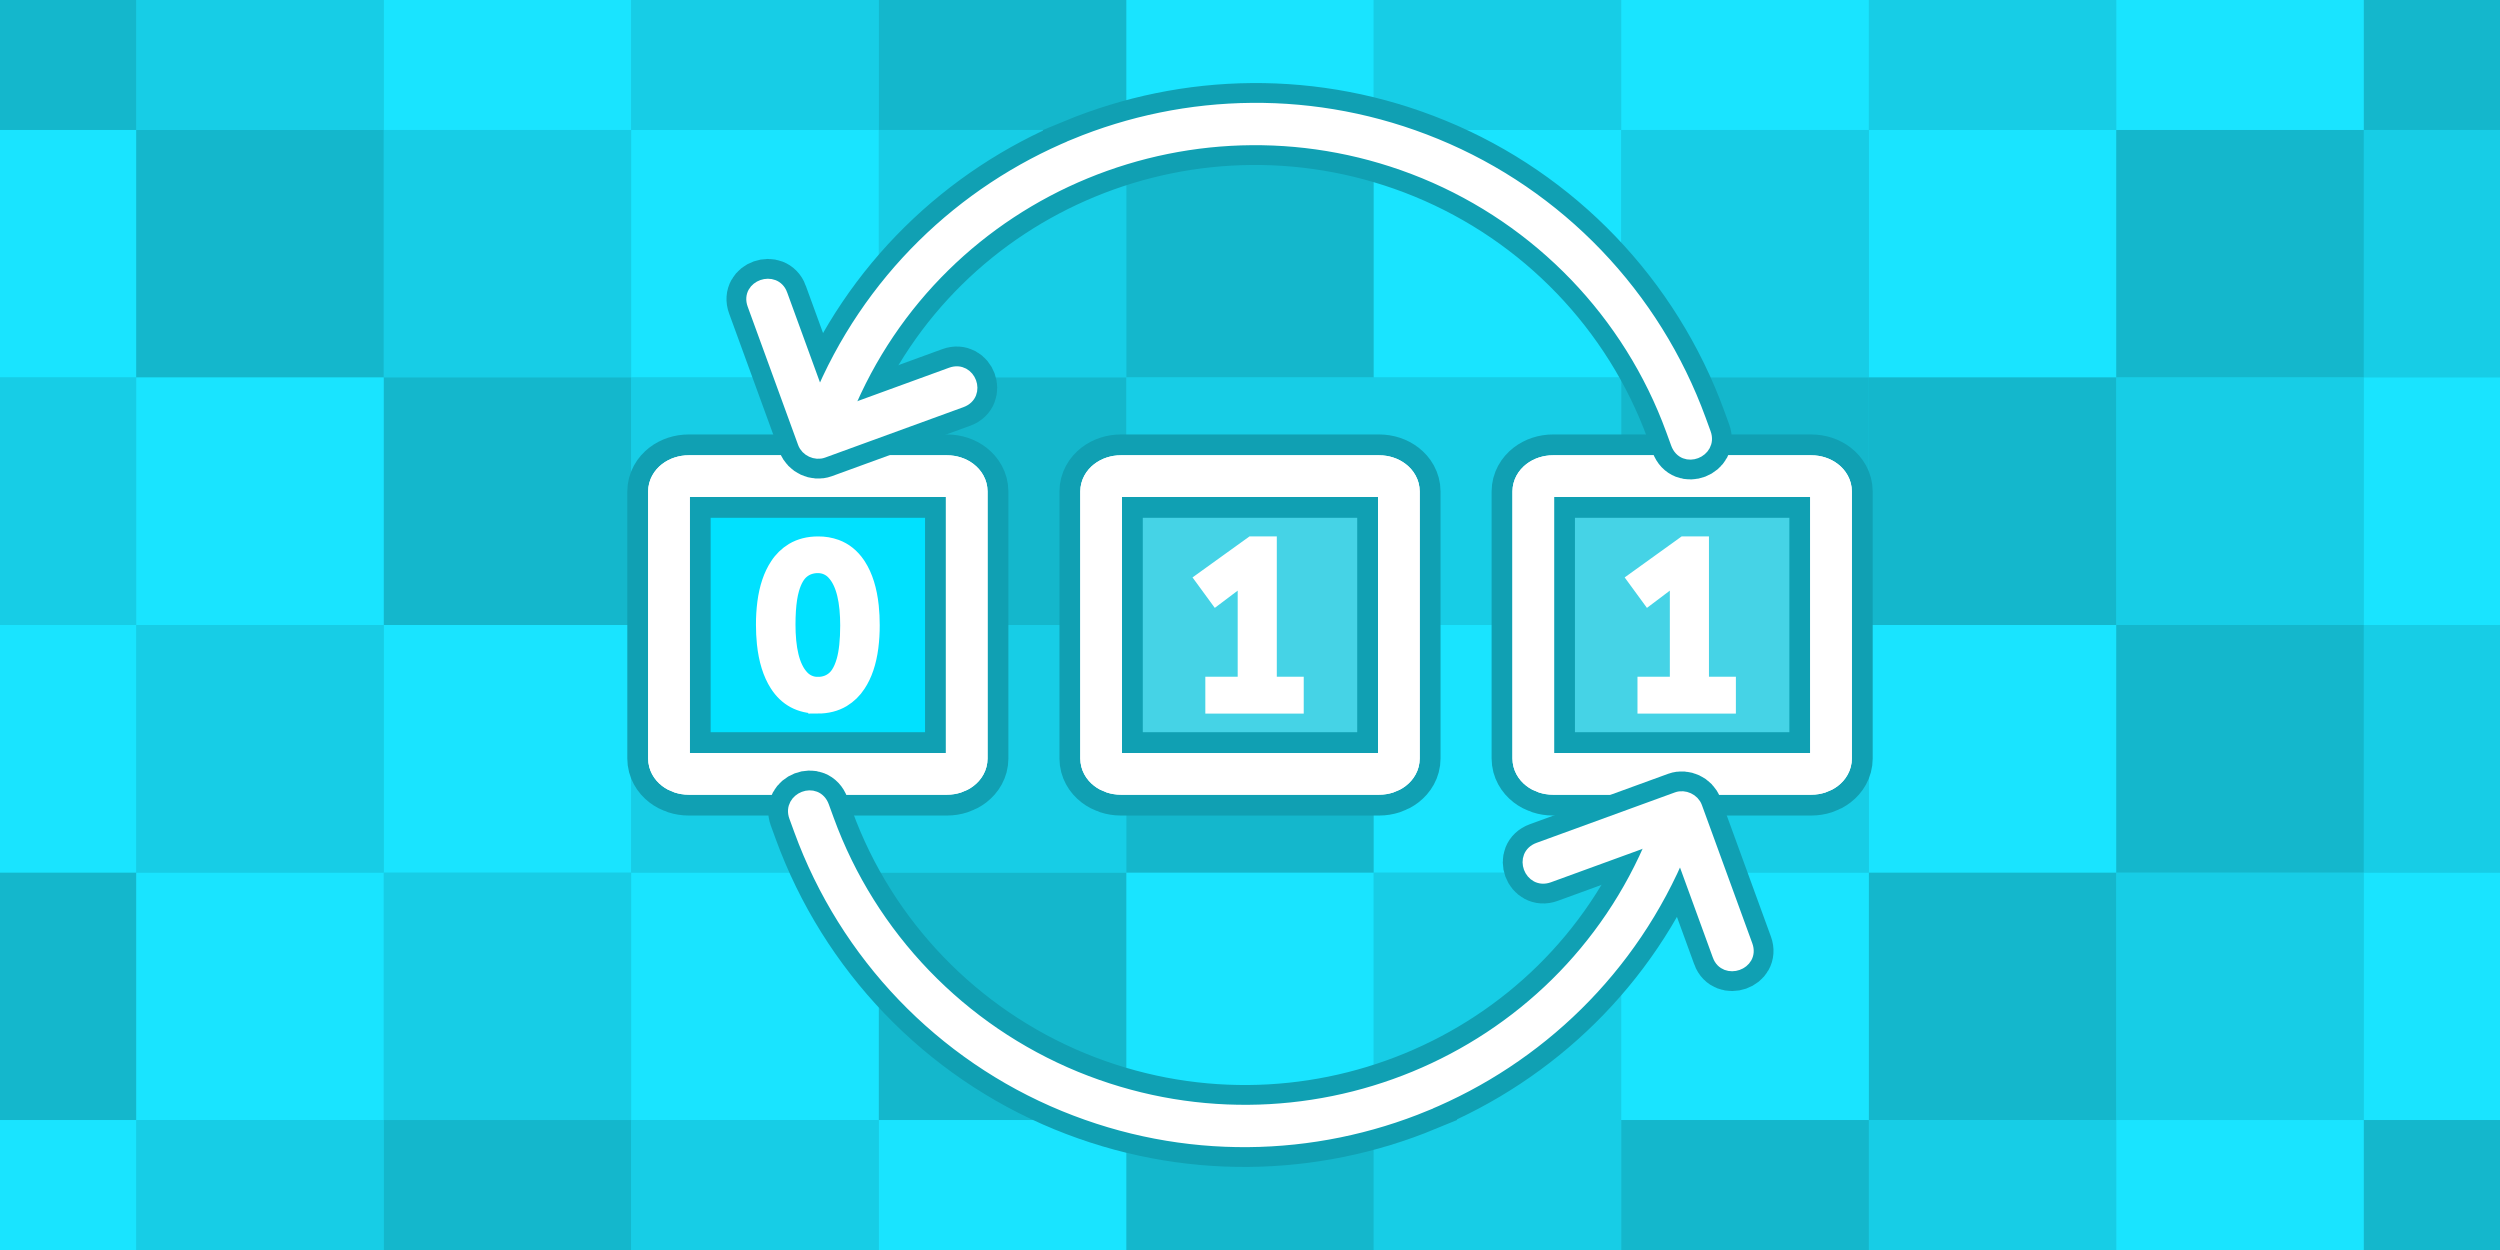 <svg version="1.1" xmlns="http://www.w3.org/2000/svg" xmlns:xlink="http://www.w3.org/1999/xlink" width="600" height="300" viewBox="26.733,28.218,600,300"><g transform="translate(26.733,28.218)"><g data-paper-data="{&quot;isPaintingLayer&quot;:true}" stroke-linejoin="miter" stroke-miterlimit="10" stroke-dasharray="" stroke-dashoffset="0" style="mix-blend-mode: normal"><path d="M-26.733,328.218v-356.436h653.465v356.436z" fill="#17cde6" fill-rule="nonzero" stroke="none" stroke-width="1" stroke-linecap="butt"/><path d="M270.297,268.812v-59.406h59.406v59.406z" data-paper-data="{&quot;index&quot;:null}" fill="#19e4ff" fill-rule="nonzero" stroke="#0d7280" stroke-width="0" stroke-linecap="butt"/><path d="M329.703,268.812v-59.406h59.406v59.406z" data-paper-data="{&quot;index&quot;:null}" fill="#17cde6" fill-rule="nonzero" stroke="#0d7280" stroke-width="0" stroke-linecap="butt"/><path d="M270.297,209.406v-59.406h59.406v59.406z" data-paper-data="{&quot;index&quot;:null}" fill="#14b7cc" fill-rule="nonzero" stroke="#0d7280" stroke-width="0" stroke-linecap="butt"/><path d="M210.891,268.812v-59.406h59.406v59.406z" data-paper-data="{&quot;index&quot;:null}" fill="#14b7cc" fill-rule="nonzero" stroke="#0d7280" stroke-width="0" stroke-linecap="butt"/><path d="M270.297,328.218v-59.406h59.406v59.406z" data-paper-data="{&quot;index&quot;:null}" fill="#14b7cc" fill-rule="nonzero" stroke="#0d7280" stroke-width="0" stroke-linecap="butt"/><path d="M210.891,209.406v-59.406h59.406v59.406z" data-paper-data="{&quot;index&quot;:null}" fill="#17cde6" fill-rule="nonzero" stroke="#0d7280" stroke-width="0" stroke-linecap="butt"/><path d="M329.703,209.406v-59.406h59.406v59.406z" data-paper-data="{&quot;index&quot;:null}" fill="#19e4ff" fill-rule="nonzero" stroke="#0d7280" stroke-width="0" stroke-linecap="butt"/><path d="M329.703,328.218v-59.406h59.406v59.406z" data-paper-data="{&quot;index&quot;:null}" fill="#17cde6" fill-rule="nonzero" stroke="#0d7280" stroke-width="0" stroke-linecap="butt"/><path d="M210.891,328.218v-59.406h59.406v59.406z" data-paper-data="{&quot;index&quot;:null}" fill="#19e4ff" fill-rule="nonzero" stroke="#0d7280" stroke-width="0" stroke-linecap="butt"/><path d="M329.703,31.188v59.406h-59.406v-59.406z" data-paper-data="{&quot;index&quot;:null}" fill="#14b7cc" fill-rule="nonzero" stroke="#0d7280" stroke-width="0" stroke-linecap="butt"/><path d="M389.109,31.188v59.406h-59.406v-59.406z" data-paper-data="{&quot;index&quot;:null}" fill="#19e4ff" fill-rule="nonzero" stroke="#0d7280" stroke-width="0" stroke-linecap="butt"/><path d="M329.703,90.594v59.406h-59.406v-59.406z" data-paper-data="{&quot;index&quot;:null}" fill="#17cde6" fill-rule="nonzero" stroke="#0d7280" stroke-width="0" stroke-linecap="butt"/><path d="M270.297,31.188v59.406h-59.406v-59.406z" data-paper-data="{&quot;index&quot;:null}" fill="#17cde6" fill-rule="nonzero" stroke="#0d7280" stroke-width="0" stroke-linecap="butt"/><path d="M329.703,-28.218v59.406h-59.406v-59.406z" data-paper-data="{&quot;index&quot;:null}" fill="#19e4ff" fill-rule="nonzero" stroke="#0d7280" stroke-width="0" stroke-linecap="butt"/><path d="M270.297,90.594v59.406h-59.406v-59.406z" data-paper-data="{&quot;index&quot;:null}" fill="#14b7cc" fill-rule="nonzero" stroke="#0d7280" stroke-width="0" stroke-linecap="butt"/><path d="M389.109,90.594v59.406h-59.406v-59.406z" data-paper-data="{&quot;index&quot;:null}" fill="#17cde6" fill-rule="nonzero" stroke="#0d7280" stroke-width="0" stroke-linecap="butt"/><path d="M389.109,-28.218v59.406h-59.406v-59.406z" data-paper-data="{&quot;index&quot;:null}" fill="#17cde6" fill-rule="nonzero" stroke="#0d7280" stroke-width="0" stroke-linecap="butt"/><path d="M270.297,-28.218v59.406h-59.406v-59.406z" data-paper-data="{&quot;index&quot;:null}" fill="#14b7cc" fill-rule="nonzero" stroke="#0d7280" stroke-width="0" stroke-linecap="butt"/><path d="M507.921,31.188v59.406h-59.406v-59.406z" data-paper-data="{&quot;index&quot;:null}" fill="#19e4ff" fill-rule="nonzero" stroke="#0d7280" stroke-width="0" stroke-linecap="butt"/><path d="M448.515,31.188v59.406h-59.406v-59.406z" data-paper-data="{&quot;index&quot;:null}" fill="#17cde6" fill-rule="nonzero" stroke="#0d7280" stroke-width="0" stroke-linecap="butt"/><path d="M507.921,90.594v59.406h-59.406v-59.406z" data-paper-data="{&quot;index&quot;:null}" fill="#14b7cc" fill-rule="nonzero" stroke="#0d7280" stroke-width="0" stroke-linecap="butt"/><path d="M567.327,31.188v59.406h-59.406v-59.406z" data-paper-data="{&quot;index&quot;:null}" fill="#14b7cc" fill-rule="nonzero" stroke="#0d7280" stroke-width="0" stroke-linecap="butt"/><path d="M507.921,-28.218v59.406h-59.406v-59.406z" data-paper-data="{&quot;index&quot;:null}" fill="#17cde6" fill-rule="nonzero" stroke="#0d7280" stroke-width="0" stroke-linecap="butt"/><path d="M567.327,90.594v59.406h-59.406v-59.406z" data-paper-data="{&quot;index&quot;:null}" fill="#17cde6" fill-rule="nonzero" stroke="#0d7280" stroke-width="0" stroke-linecap="butt"/><path d="M448.515,90.594v59.406h-59.406v-59.406z" data-paper-data="{&quot;index&quot;:null}" fill="#14b7cc" fill-rule="nonzero" stroke="#0d7280" stroke-width="0" stroke-linecap="butt"/><path d="M448.515,-28.218v59.406h-59.406v-59.406z" data-paper-data="{&quot;index&quot;:null}" fill="#19e4ff" fill-rule="nonzero" stroke="#0d7280" stroke-width="0" stroke-linecap="butt"/><path d="M567.327,-28.218v59.406h-59.406v-59.406z" data-paper-data="{&quot;index&quot;:null}" fill="#19e4ff" fill-rule="nonzero" stroke="#0d7280" stroke-width="0" stroke-linecap="butt"/><path d="M448.515,268.812v-59.406h59.406v59.406z" data-paper-data="{&quot;index&quot;:null}" fill="#14b7cc" fill-rule="nonzero" stroke="#0d7280" stroke-width="0" stroke-linecap="butt"/><path d="M389.109,268.812v-59.406h59.406v59.406z" data-paper-data="{&quot;index&quot;:null}" fill="#19e4ff" fill-rule="nonzero" stroke="#0d7280" stroke-width="0" stroke-linecap="butt"/><path d="M448.515,209.406v-59.406h59.406v59.406z" data-paper-data="{&quot;index&quot;:null}" fill="#19e4ff" fill-rule="nonzero" stroke="#0d7280" stroke-width="0" stroke-linecap="butt"/><path d="M507.921,268.812v-59.406h59.406v59.406z" data-paper-data="{&quot;index&quot;:null}" fill="#17cde6" fill-rule="nonzero" stroke="#0d7280" stroke-width="0" stroke-linecap="butt"/><path d="M448.515,328.218v-59.406h59.406v59.406z" data-paper-data="{&quot;index&quot;:null}" fill="#17cde6" fill-rule="nonzero" stroke="#0d7280" stroke-width="0" stroke-linecap="butt"/><path d="M507.921,209.406v-59.406h59.406v59.406z" data-paper-data="{&quot;index&quot;:null}" fill="#14b7cc" fill-rule="nonzero" stroke="#0d7280" stroke-width="0" stroke-linecap="butt"/><path d="M389.109,209.406v-59.406h59.406v59.406z" data-paper-data="{&quot;index&quot;:null}" fill="#17cde6" fill-rule="nonzero" stroke="#0d7280" stroke-width="0" stroke-linecap="butt"/><path d="M389.109,328.218v-59.406h59.406v59.406z" data-paper-data="{&quot;index&quot;:null}" fill="#14b7cc" fill-rule="nonzero" stroke="#0d7280" stroke-width="0" stroke-linecap="butt"/><path d="M507.921,328.218v-59.406h59.406v59.406z" data-paper-data="{&quot;index&quot;:null}" fill="#19e4ff" fill-rule="nonzero" stroke="#0d7280" stroke-width="0" stroke-linecap="butt"/><path d="M151.485,31.188v59.406h-59.406v-59.406z" data-paper-data="{&quot;index&quot;:null}" fill="#17cde6" fill-rule="nonzero" stroke="#0d7280" stroke-width="0" stroke-linecap="butt"/><path d="M92.079,31.188v59.406h-59.406v-59.406z" data-paper-data="{&quot;index&quot;:null}" fill="#14b7cc" fill-rule="nonzero" stroke="#0d7280" stroke-width="0" stroke-linecap="butt"/><path d="M151.485,90.594v59.406h-59.406v-59.406z" data-paper-data="{&quot;index&quot;:null}" fill="#14b7cc" fill-rule="nonzero" stroke="#0d7280" stroke-width="0" stroke-linecap="butt"/><path d="M210.891,31.188v59.406h-59.406v-59.406z" data-paper-data="{&quot;index&quot;:null}" fill="#19e4ff" fill-rule="nonzero" stroke="#0d7280" stroke-width="0" stroke-linecap="butt"/><path d="M151.485,-28.218v59.406h-59.406v-59.406z" data-paper-data="{&quot;index&quot;:null}" fill="#19e4ff" fill-rule="nonzero" stroke="#0d7280" stroke-width="0" stroke-linecap="butt"/><path d="M210.891,90.594v59.406h-59.406v-59.406z" data-paper-data="{&quot;index&quot;:null}" fill="#17cde6" fill-rule="nonzero" stroke="#0d7280" stroke-width="0" stroke-linecap="butt"/><path d="M92.079,90.594v59.406h-59.406v-59.406z" data-paper-data="{&quot;index&quot;:null}" fill="#19e4ff" fill-rule="nonzero" stroke="#0d7280" stroke-width="0" stroke-linecap="butt"/><path d="M92.079,-28.218v59.406h-59.406v-59.406z" data-paper-data="{&quot;index&quot;:null}" fill="#17cde6" fill-rule="nonzero" stroke="#0d7280" stroke-width="0" stroke-linecap="butt"/><path d="M210.891,-28.218v59.406h-59.406v-59.406z" data-paper-data="{&quot;index&quot;:null}" fill="#17cde6" fill-rule="nonzero" stroke="#0d7280" stroke-width="0" stroke-linecap="butt"/><path d="M92.079,268.812v-59.406h59.406v59.406z" data-paper-data="{&quot;index&quot;:null}" fill="#17cde6" fill-rule="nonzero" stroke="#0d7280" stroke-width="0" stroke-linecap="butt"/><path d="M32.673,268.812v-59.406h59.406v59.406z" data-paper-data="{&quot;index&quot;:null}" fill="#19e4ff" fill-rule="nonzero" stroke="#0d7280" stroke-width="0" stroke-linecap="butt"/><path d="M92.079,209.406v-59.406h59.406v59.406z" data-paper-data="{&quot;index&quot;:null}" fill="#19e4ff" fill-rule="nonzero" stroke="#0d7280" stroke-width="0" stroke-linecap="butt"/><path d="M151.485,268.812v-59.406h59.406v59.406z" data-paper-data="{&quot;index&quot;:null}" fill="#19e4ff" fill-rule="nonzero" stroke="#0d7280" stroke-width="0" stroke-linecap="butt"/><path d="M92.079,328.218v-59.406h59.406v59.406z" data-paper-data="{&quot;index&quot;:null}" fill="#14b7cc" fill-rule="nonzero" stroke="#0d7280" stroke-width="0" stroke-linecap="butt"/><path d="M151.485,209.406v-59.406h59.406v59.406z" data-paper-data="{&quot;index&quot;:null}" fill="#17cde6" fill-rule="nonzero" stroke="#0d7280" stroke-width="0" stroke-linecap="butt"/><path d="M32.673,209.406v-59.406h59.406v59.406z" data-paper-data="{&quot;index&quot;:null}" fill="#17cde6" fill-rule="nonzero" stroke="#0d7280" stroke-width="0" stroke-linecap="butt"/><path d="M32.673,328.218v-59.406h59.406v59.406z" data-paper-data="{&quot;index&quot;:null}" fill="#17cde6" fill-rule="nonzero" stroke="#0d7280" stroke-width="0" stroke-linecap="butt"/><path d="M151.485,328.218v-59.406h59.406v59.406z" data-paper-data="{&quot;index&quot;:null}" fill="#17cde6" fill-rule="nonzero" stroke="#0d7280" stroke-width="0" stroke-linecap="butt"/><path d="M-26.733,268.812v-59.406h59.406v59.406z" data-paper-data="{&quot;index&quot;:null}" fill="#14b7cc" fill-rule="nonzero" stroke="#0d7280" stroke-width="0" stroke-linecap="butt"/><path d="M-26.733,209.406v-59.406h59.406v59.406z" data-paper-data="{&quot;index&quot;:null}" fill="#19e4ff" fill-rule="nonzero" stroke="#0d7280" stroke-width="0" stroke-linecap="butt"/><path d="M-26.733,328.218v-59.406h59.406v59.406z" data-paper-data="{&quot;index&quot;:null}" fill="#19e4ff" fill-rule="nonzero" stroke="#0d7280" stroke-width="0" stroke-linecap="butt"/><path d="M32.673,31.188v59.406h-59.406v-59.406z" data-paper-data="{&quot;index&quot;:null}" fill="#19e4ff" fill-rule="nonzero" stroke="#0d7280" stroke-width="0" stroke-linecap="butt"/><path d="M32.673,90.594v59.406h-59.406v-59.406z" data-paper-data="{&quot;index&quot;:null}" fill="#17cde6" fill-rule="nonzero" stroke="#0d7280" stroke-width="0" stroke-linecap="butt"/><path d="M32.673,-28.218v59.406h-59.406v-59.406z" data-paper-data="{&quot;index&quot;:null}" fill="#14b7cc" fill-rule="nonzero" stroke="#0d7280" stroke-width="0" stroke-linecap="butt"/><path d="M567.327,268.812v-59.406h59.406v59.406z" data-paper-data="{&quot;index&quot;:null}" fill="#19e4ff" fill-rule="nonzero" stroke="#0d7280" stroke-width="0" stroke-linecap="butt"/><path d="M567.327,209.406v-59.406h59.406v59.406z" data-paper-data="{&quot;index&quot;:null}" fill="#17cde6" fill-rule="nonzero" stroke="#0d7280" stroke-width="0" stroke-linecap="butt"/><path d="M567.327,328.218v-59.406h59.406v59.406z" data-paper-data="{&quot;index&quot;:null}" fill="#14b7cc" fill-rule="nonzero" stroke="#0d7280" stroke-width="0" stroke-linecap="butt"/><path d="M626.733,31.188v59.406h-59.406v-59.406z" data-paper-data="{&quot;index&quot;:null}" fill="#17cde6" fill-rule="nonzero" stroke="#0d7280" stroke-width="0" stroke-linecap="butt"/><path d="M626.733,90.594v59.406h-59.406v-59.406z" data-paper-data="{&quot;index&quot;:null}" fill="#19e4ff" fill-rule="nonzero" stroke="#0d7280" stroke-width="0" stroke-linecap="butt"/><path d="M626.733,-28.218v59.406h-59.406v-59.406z" data-paper-data="{&quot;index&quot;:null}" fill="#14b7cc" fill-rule="nonzero" stroke="#0d7280" stroke-width="0" stroke-linecap="butt"/><g><path d="M227.275,114.27c2.611,0 4.738,1.652 4.738,3.68v64.1c0,2.028 -2.127,3.68 -4.738,3.68h-61.984c-2.611,0 -4.738,-1.652 -4.738,-3.68v-64.1c0,-2.028 2.127,-3.68 4.738,-3.68z" data-paper-data="{&quot;noHover&quot;:false,&quot;origItem&quot;:[&quot;Path&quot;,{&quot;applyMatrix&quot;:true,&quot;segments&quot;:[[[726.5281,181.04885],[0,0],[0,-10.02498]],[[708.34495,162.8657],[10.02498,0],[0,0]],[[391.65505,162.8657],[0,0],[-10.02498,0]],[[373.4719,181.04885],[0,-10.02498],[0,0]],[[373.4719,418.94509],[0,0],[0,10.02498]],[[391.65505,437.12824],[-10.02498,0],[0,0]],[[708.34495,437.12824],[0,0],[10.02498,0]],[[726.5281,418.94509],[0,10.02498],[0,0]]],&quot;closed&quot;:true,&quot;fillColor&quot;:[0,0,0,1]}],&quot;index&quot;:null}" fill="#00e1ff" fill-rule="nonzero" stroke="#10a0b3" stroke-width="20" stroke-linecap="butt"/><path d="M227.275,114.27c2.611,0 4.738,1.652 4.738,3.68v64.1c0,2.028 -2.127,3.68 -4.738,3.68h-61.984c-2.611,0 -4.738,-1.652 -4.738,-3.68v-64.1c0,-2.028 2.127,-3.68 4.738,-3.68z" data-paper-data="{&quot;noHover&quot;:false,&quot;origItem&quot;:[&quot;Path&quot;,{&quot;applyMatrix&quot;:true,&quot;segments&quot;:[[[726.5281,181.04885],[0,0],[0,-10.02498]],[[708.34495,162.8657],[10.02498,0],[0,0]],[[391.65505,162.8657],[0,0],[-10.02498,0]],[[373.4719,181.04885],[0,-10.02498],[0,0]],[[373.4719,418.94509],[0,0],[0,10.02498]],[[391.65505,437.12824],[-10.02498,0],[0,0]],[[708.34495,437.12824],[0,0],[10.02498,0]],[[726.5281,418.94509],[0,10.02498],[0,0]]],&quot;closed&quot;:true,&quot;fillColor&quot;:[0,0,0,1]}],&quot;index&quot;:null}" fill="none" fill-rule="nonzero" stroke="#ffffff" stroke-width="10" stroke-linecap="butt"/><path d="M196.23,169.008c-4.096,0 -7.211,-1.671 -9.346,-5.014c-1.577,-2.469 -2.572,-5.668 -2.984,-9.597c-0.15,-1.478 -0.223,-2.963 -0.219,-4.448c-0.008,-1.763 0.099,-3.524 0.32,-5.272c0.47,-3.569 1.457,-6.485 2.961,-8.747c0.905,-1.408 2.12,-2.591 3.551,-3.46c1.661,-0.984 3.601,-1.476 5.822,-1.476c1.429,-0.018 2.849,0.219 4.194,0.702c1.998,0.741 3.649,2.07 4.954,3.987c0.068,0.099 0.134,0.199 0.198,0.3c1.571,2.446 2.564,5.631 2.979,9.555c0.154,1.501 0.228,3.008 0.224,4.517c0.008,1.763 -0.099,3.524 -0.321,5.272c-0.47,3.569 -1.457,6.485 -2.961,8.747c-0.906,1.408 -2.12,2.591 -3.551,3.46c-1.66,0.984 -3.601,1.476 -5.821,1.476zM196.283,164.702c0.791,0.008 1.577,-0.125 2.321,-0.391c0.635,-0.233 1.225,-0.571 1.748,-1c0.49,-0.409 0.914,-0.891 1.256,-1.43c0.549,-0.842 1.005,-1.897 1.369,-3.165c0.611,-2.13 0.917,-4.991 0.919,-8.583c0,-0.009 0,-0.019 0,-0.028c0.004,-1.334 -0.055,-2.668 -0.179,-3.997c-0.257,-2.658 -0.79,-4.841 -1.601,-6.549c-0.077,-0.162 -0.158,-0.322 -0.242,-0.48c-0.352,-0.675 -0.788,-1.304 -1.298,-1.87c-1.083,-1.235 -2.652,-1.933 -4.294,-1.911c-0.791,-0.008 -1.577,0.125 -2.321,0.391c-0.635,0.233 -1.225,0.571 -1.748,1c-1.138,0.928 -2.013,2.45 -2.625,4.568c-0.222,0.786 -0.393,1.585 -0.514,2.392c-0.27,1.746 -0.405,3.828 -0.405,6.245c-0.005,1.334 0.055,2.668 0.178,3.997c0.257,2.658 0.79,4.841 1.601,6.549c0.077,0.162 0.158,0.322 0.242,0.48c0.352,0.675 0.788,1.304 1.298,1.87c1.083,1.235 2.652,1.933 4.294,1.911z" fill="#ffffff" fill-rule="evenodd" stroke="#ffffff" stroke-width="4.5" stroke-linecap="round"/><path d="M227.275,114.27c2.611,0 4.738,1.652 4.738,3.68v64.1c0,2.028 -2.127,3.68 -4.738,3.68h-61.984c-2.611,0 -4.738,-1.652 -4.738,-3.68v-64.1c0,-2.028 2.127,-3.68 4.738,-3.68z" data-paper-data="{&quot;noHover&quot;:false,&quot;origItem&quot;:[&quot;Path&quot;,{&quot;applyMatrix&quot;:true,&quot;segments&quot;:[[[726.5281,181.04885],[0,0],[0,-10.02498]],[[708.34495,162.8657],[10.02498,0],[0,0]],[[391.65505,162.8657],[0,0],[-10.02498,0]],[[373.4719,181.04885],[0,-10.02498],[0,0]],[[373.4719,418.94509],[0,0],[0,10.02498]],[[391.65505,437.12824],[-10.02498,0],[0,0]],[[708.34495,437.12824],[0,0],[10.02498,0]],[[726.5281,418.94509],[0,10.02498],[0,0]]],&quot;closed&quot;:true,&quot;fillColor&quot;:[0,0,0,1]}],&quot;index&quot;:null}" fill="none" fill-rule="nonzero" stroke="#ffffff" stroke-width="10" stroke-linecap="butt"/></g><g><path d="M330.992,114.27c2.611,0 4.738,1.652 4.738,3.68v64.1c0,2.028 -2.127,3.68 -4.738,3.68h-61.984c-2.611,0 -4.738,-1.652 -4.738,-3.68v-64.1c0,-2.028 2.127,-3.68 4.738,-3.68z" data-paper-data="{&quot;noHover&quot;:false,&quot;origItem&quot;:[&quot;Path&quot;,{&quot;applyMatrix&quot;:true,&quot;segments&quot;:[[[726.5281,181.04885],[0,0],[0,-10.02498]],[[708.34495,162.8657],[10.02498,0],[0,0]],[[391.65505,162.8657],[0,0],[-10.02498,0]],[[373.4719,181.04885],[0,-10.02498],[0,0]],[[373.4719,418.94509],[0,0],[0,10.02498]],[[391.65505,437.12824],[-10.02498,0],[0,0]],[[708.34495,437.12824],[0,0],[10.02498,0]],[[726.5281,418.94509],[0,10.02498],[0,0]]],&quot;closed&quot;:true,&quot;fillColor&quot;:[0,0,0,1]}],&quot;index&quot;:null}" fill="#45d3e6" fill-rule="nonzero" stroke="#10a0b3" stroke-width="20" stroke-linecap="butt"/><path d="M330.992,114.27c2.611,0 4.738,1.652 4.738,3.68v64.1c0,2.028 -2.127,3.68 -4.738,3.68h-61.984c-2.611,0 -4.738,-1.652 -4.738,-3.68v-64.1c0,-2.028 2.127,-3.68 4.738,-3.68z" data-paper-data="{&quot;noHover&quot;:false,&quot;origItem&quot;:[&quot;Path&quot;,{&quot;applyMatrix&quot;:true,&quot;segments&quot;:[[[726.5281,181.04885],[0,0],[0,-10.02498]],[[708.34495,162.8657],[10.02498,0],[0,0]],[[391.65505,162.8657],[0,0],[-10.02498,0]],[[373.4719,181.04885],[0,-10.02498],[0,0]],[[373.4719,418.94509],[0,0],[0,10.02498]],[[391.65505,437.12824],[-10.02498,0],[0,0]],[[708.34495,437.12824],[0,0],[10.02498,0]],[[726.5281,418.94509],[0,10.02498],[0,0]]],&quot;closed&quot;:true,&quot;fillColor&quot;:[0,0,0,1]}],&quot;index&quot;:null}" fill="none" fill-rule="nonzero" stroke="#ffffff" stroke-width="10" stroke-linecap="butt"/><path d="M310.645,169.008h-19.117v-4.345h7.766v-27.426l-7.277,5.485l-2.661,-3.639l11.242,-8.092h3.584v33.671h6.463z" fill="#ffffff" fill-rule="evenodd" stroke="#ffffff" stroke-width="4.5" stroke-linecap="round"/><path d="M330.992,114.27c2.611,0 4.738,1.652 4.738,3.68v64.1c0,2.028 -2.127,3.68 -4.738,3.68h-61.984c-2.611,0 -4.738,-1.652 -4.738,-3.68v-64.1c0,-2.028 2.127,-3.68 4.738,-3.68z" data-paper-data="{&quot;noHover&quot;:false,&quot;origItem&quot;:[&quot;Path&quot;,{&quot;applyMatrix&quot;:true,&quot;segments&quot;:[[[726.5281,181.04885],[0,0],[0,-10.02498]],[[708.34495,162.8657],[10.02498,0],[0,0]],[[391.65505,162.8657],[0,0],[-10.02498,0]],[[373.4719,181.04885],[0,-10.02498],[0,0]],[[373.4719,418.94509],[0,0],[0,10.02498]],[[391.65505,437.12824],[-10.02498,0],[0,0]],[[708.34495,437.12824],[0,0],[10.02498,0]],[[726.5281,418.94509],[0,10.02498],[0,0]]],&quot;closed&quot;:true,&quot;fillColor&quot;:[0,0,0,1]}],&quot;index&quot;:null}" fill="none" fill-rule="nonzero" stroke="#ffffff" stroke-width="10" stroke-linecap="butt"/></g><g><path d="M434.709,114.27c2.611,0 4.738,1.652 4.738,3.68v64.1c0,2.028 -2.127,3.68 -4.738,3.68h-61.984c-2.611,0 -4.738,-1.652 -4.738,-3.68v-64.1c0,-2.028 2.127,-3.68 4.738,-3.68z" data-paper-data="{&quot;noHover&quot;:false,&quot;origItem&quot;:[&quot;Path&quot;,{&quot;applyMatrix&quot;:true,&quot;segments&quot;:[[[726.5281,181.04885],[0,0],[0,-10.02498]],[[708.34495,162.8657],[10.02498,0],[0,0]],[[391.65505,162.8657],[0,0],[-10.02498,0]],[[373.4719,181.04885],[0,-10.02498],[0,0]],[[373.4719,418.94509],[0,0],[0,10.02498]],[[391.65505,437.12824],[-10.02498,0],[0,0]],[[708.34495,437.12824],[0,0],[10.02498,0]],[[726.5281,418.94509],[0,10.02498],[0,0]]],&quot;closed&quot;:true,&quot;fillColor&quot;:[0,0,0,1]}],&quot;index&quot;:null}" fill="#45d3e6" fill-rule="nonzero" stroke="#10a0b3" stroke-width="20" stroke-linecap="butt"/><path d="M434.709,114.27c2.611,0 4.738,1.652 4.738,3.68v64.1c0,2.028 -2.127,3.68 -4.738,3.68h-61.984c-2.611,0 -4.738,-1.652 -4.738,-3.68v-64.1c0,-2.028 2.127,-3.68 4.738,-3.68z" data-paper-data="{&quot;noHover&quot;:false,&quot;origItem&quot;:[&quot;Path&quot;,{&quot;applyMatrix&quot;:true,&quot;segments&quot;:[[[726.5281,181.04885],[0,0],[0,-10.02498]],[[708.34495,162.8657],[10.02498,0],[0,0]],[[391.65505,162.8657],[0,0],[-10.02498,0]],[[373.4719,181.04885],[0,-10.02498],[0,0]],[[373.4719,418.94509],[0,0],[0,10.02498]],[[391.65505,437.12824],[-10.02498,0],[0,0]],[[708.34495,437.12824],[0,0],[10.02498,0]],[[726.5281,418.94509],[0,10.02498],[0,0]]],&quot;closed&quot;:true,&quot;fillColor&quot;:[0,0,0,1]}],&quot;index&quot;:null}" fill="none" fill-rule="nonzero" stroke="#ffffff" stroke-width="10" stroke-linecap="butt"/><path d="M414.362,169.008h-19.117v-4.345h7.766v-27.426l-7.277,5.485l-2.661,-3.639l11.242,-8.092h3.584v33.671h6.463z" fill="#ffffff" fill-rule="evenodd" stroke="#ffffff" stroke-width="4.5" stroke-linecap="round"/><path d="M434.709,114.27c2.611,0 4.738,1.652 4.738,3.68v64.1c0,2.028 -2.127,3.68 -4.738,3.68h-61.984c-2.611,0 -4.738,-1.652 -4.738,-3.68v-64.1c0,-2.028 2.127,-3.68 4.738,-3.68z" data-paper-data="{&quot;noHover&quot;:false,&quot;origItem&quot;:[&quot;Path&quot;,{&quot;applyMatrix&quot;:true,&quot;segments&quot;:[[[726.5281,181.04885],[0,0],[0,-10.02498]],[[708.34495,162.8657],[10.02498,0],[0,0]],[[391.65505,162.8657],[0,0],[-10.02498,0]],[[373.4719,181.04885],[0,-10.02498],[0,0]],[[373.4719,418.94509],[0,0],[0,10.02498]],[[391.65505,437.12824],[-10.02498,0],[0,0]],[[708.34495,437.12824],[0,0],[10.02498,0]],[[726.5281,418.94509],[0,10.02498],[0,0]]],&quot;closed&quot;:true,&quot;fillColor&quot;:[0,0,0,1]}],&quot;index&quot;:null}" fill="none" fill-rule="nonzero" stroke="#ffffff" stroke-width="10" stroke-linecap="butt"/></g><g fill-rule="nonzero" stroke-linecap="butt"><g data-paper-data="{&quot;index&quot;:null}" fill="#10a0b3" stroke="#10a0b3" stroke-width="12.5"><path d="M257.84,34.848c26.846,-11.097 57.887,-11.966 86.751,-0.103c29.449,12.086 52.471,36.15 63.371,66.048l1.18,3.236c1.567,4.299 -4.987,6.967 -6.644,2.422l-1.18,-3.236c-10.222,-28.038 -31.881,-50.491 -59.462,-61.828c-54.254,-22.252 -116.535,3.201 -138.793,57.42c-1.738,4.42 -8.189,1.57 -6.57,-2.535c11.86,-28.892 34.512,-50.316 61.351,-61.41z"/><path d="M187.498,70.665l10.9,29.898l29.898,-10.9c4.405,-1.606 6.9,5.011 2.422,6.644l-33.22,12.111c-1.741,0.635 -3.899,-0.37 -4.533,-2.111l-12.111,-33.22c-1.608,-4.412 5.094,-6.674 6.644,-2.422z"/></g><g data-paper-data="{&quot;index&quot;:null}" fill="#ffffff" stroke="#ffffff" stroke-width="3"><path d="M257.84,34.848c26.846,-11.097 57.887,-11.966 86.751,-0.103c29.449,12.086 52.471,36.15 63.371,66.048l1.18,3.236c1.567,4.299 -4.987,6.967 -6.644,2.422l-1.18,-3.236c-10.222,-28.038 -31.881,-50.491 -59.462,-61.828c-54.254,-22.252 -116.535,3.201 -138.793,57.42c-1.738,4.42 -8.189,1.57 -6.57,-2.535c11.86,-28.892 34.512,-50.316 61.351,-61.41z"/><path d="M187.498,70.665l10.9,29.898l29.898,-10.9c4.405,-1.606 6.9,5.011 2.422,6.644l-33.22,12.111c-1.741,0.635 -3.899,-0.37 -4.533,-2.111l-12.111,-33.22c-1.608,-4.412 5.094,-6.674 6.644,-2.422z"/></g></g><g data-paper-data="{&quot;index&quot;:null}" fill-rule="nonzero" stroke-linecap="butt"><g data-paper-data="{&quot;index&quot;:null}" fill="#10a0b3" stroke="#10a0b3" stroke-width="12.5"><path d="M342.16,265.152c-26.846,11.097 -57.887,11.966 -86.751,0.103c-29.449,-12.086 -52.471,-36.15 -63.371,-66.048l-1.18,-3.236c-1.567,-4.299 4.987,-6.967 6.644,-2.422l1.18,3.236c10.222,28.038 31.881,50.491 59.462,61.828c54.254,22.252 116.535,-3.201 138.793,-57.42c1.738,-4.42 8.189,-1.57 6.57,2.535c-11.86,28.892 -34.512,50.316 -61.351,61.41z"/><path d="M412.502,229.335l-10.9,-29.898l-29.898,10.9c-4.405,1.606 -6.9,-5.011 -2.422,-6.644l33.22,-12.111c1.741,-0.635 3.899,0.37 4.533,2.111l12.111,33.22c1.608,4.412 -5.094,6.674 -6.644,2.422z"/></g><g data-paper-data="{&quot;index&quot;:null}" fill="#ffffff" stroke="#ffffff" stroke-width="3"><path d="M342.16,265.152c-26.846,11.097 -57.887,11.966 -86.751,0.103c-29.449,-12.086 -52.471,-36.15 -63.371,-66.048l-1.18,-3.236c-1.567,-4.299 4.987,-6.967 6.644,-2.422l1.18,3.236c10.222,28.038 31.881,50.491 59.462,61.828c54.254,22.252 116.535,-3.201 138.793,-57.42c1.738,-4.42 8.189,-1.57 6.57,2.535c-11.86,28.892 -34.512,50.316 -61.351,61.41z"/><path d="M412.502,229.335l-10.9,-29.898l-29.898,10.9c-4.405,1.606 -6.9,-5.011 -2.422,-6.644l33.22,-12.111c1.741,-0.635 3.899,0.37 4.533,2.111l12.111,33.22c1.608,4.412 -5.094,6.674 -6.644,2.422z"/></g></g></g></g></svg><!--rotationCenter:326.73277:178.21785-->
